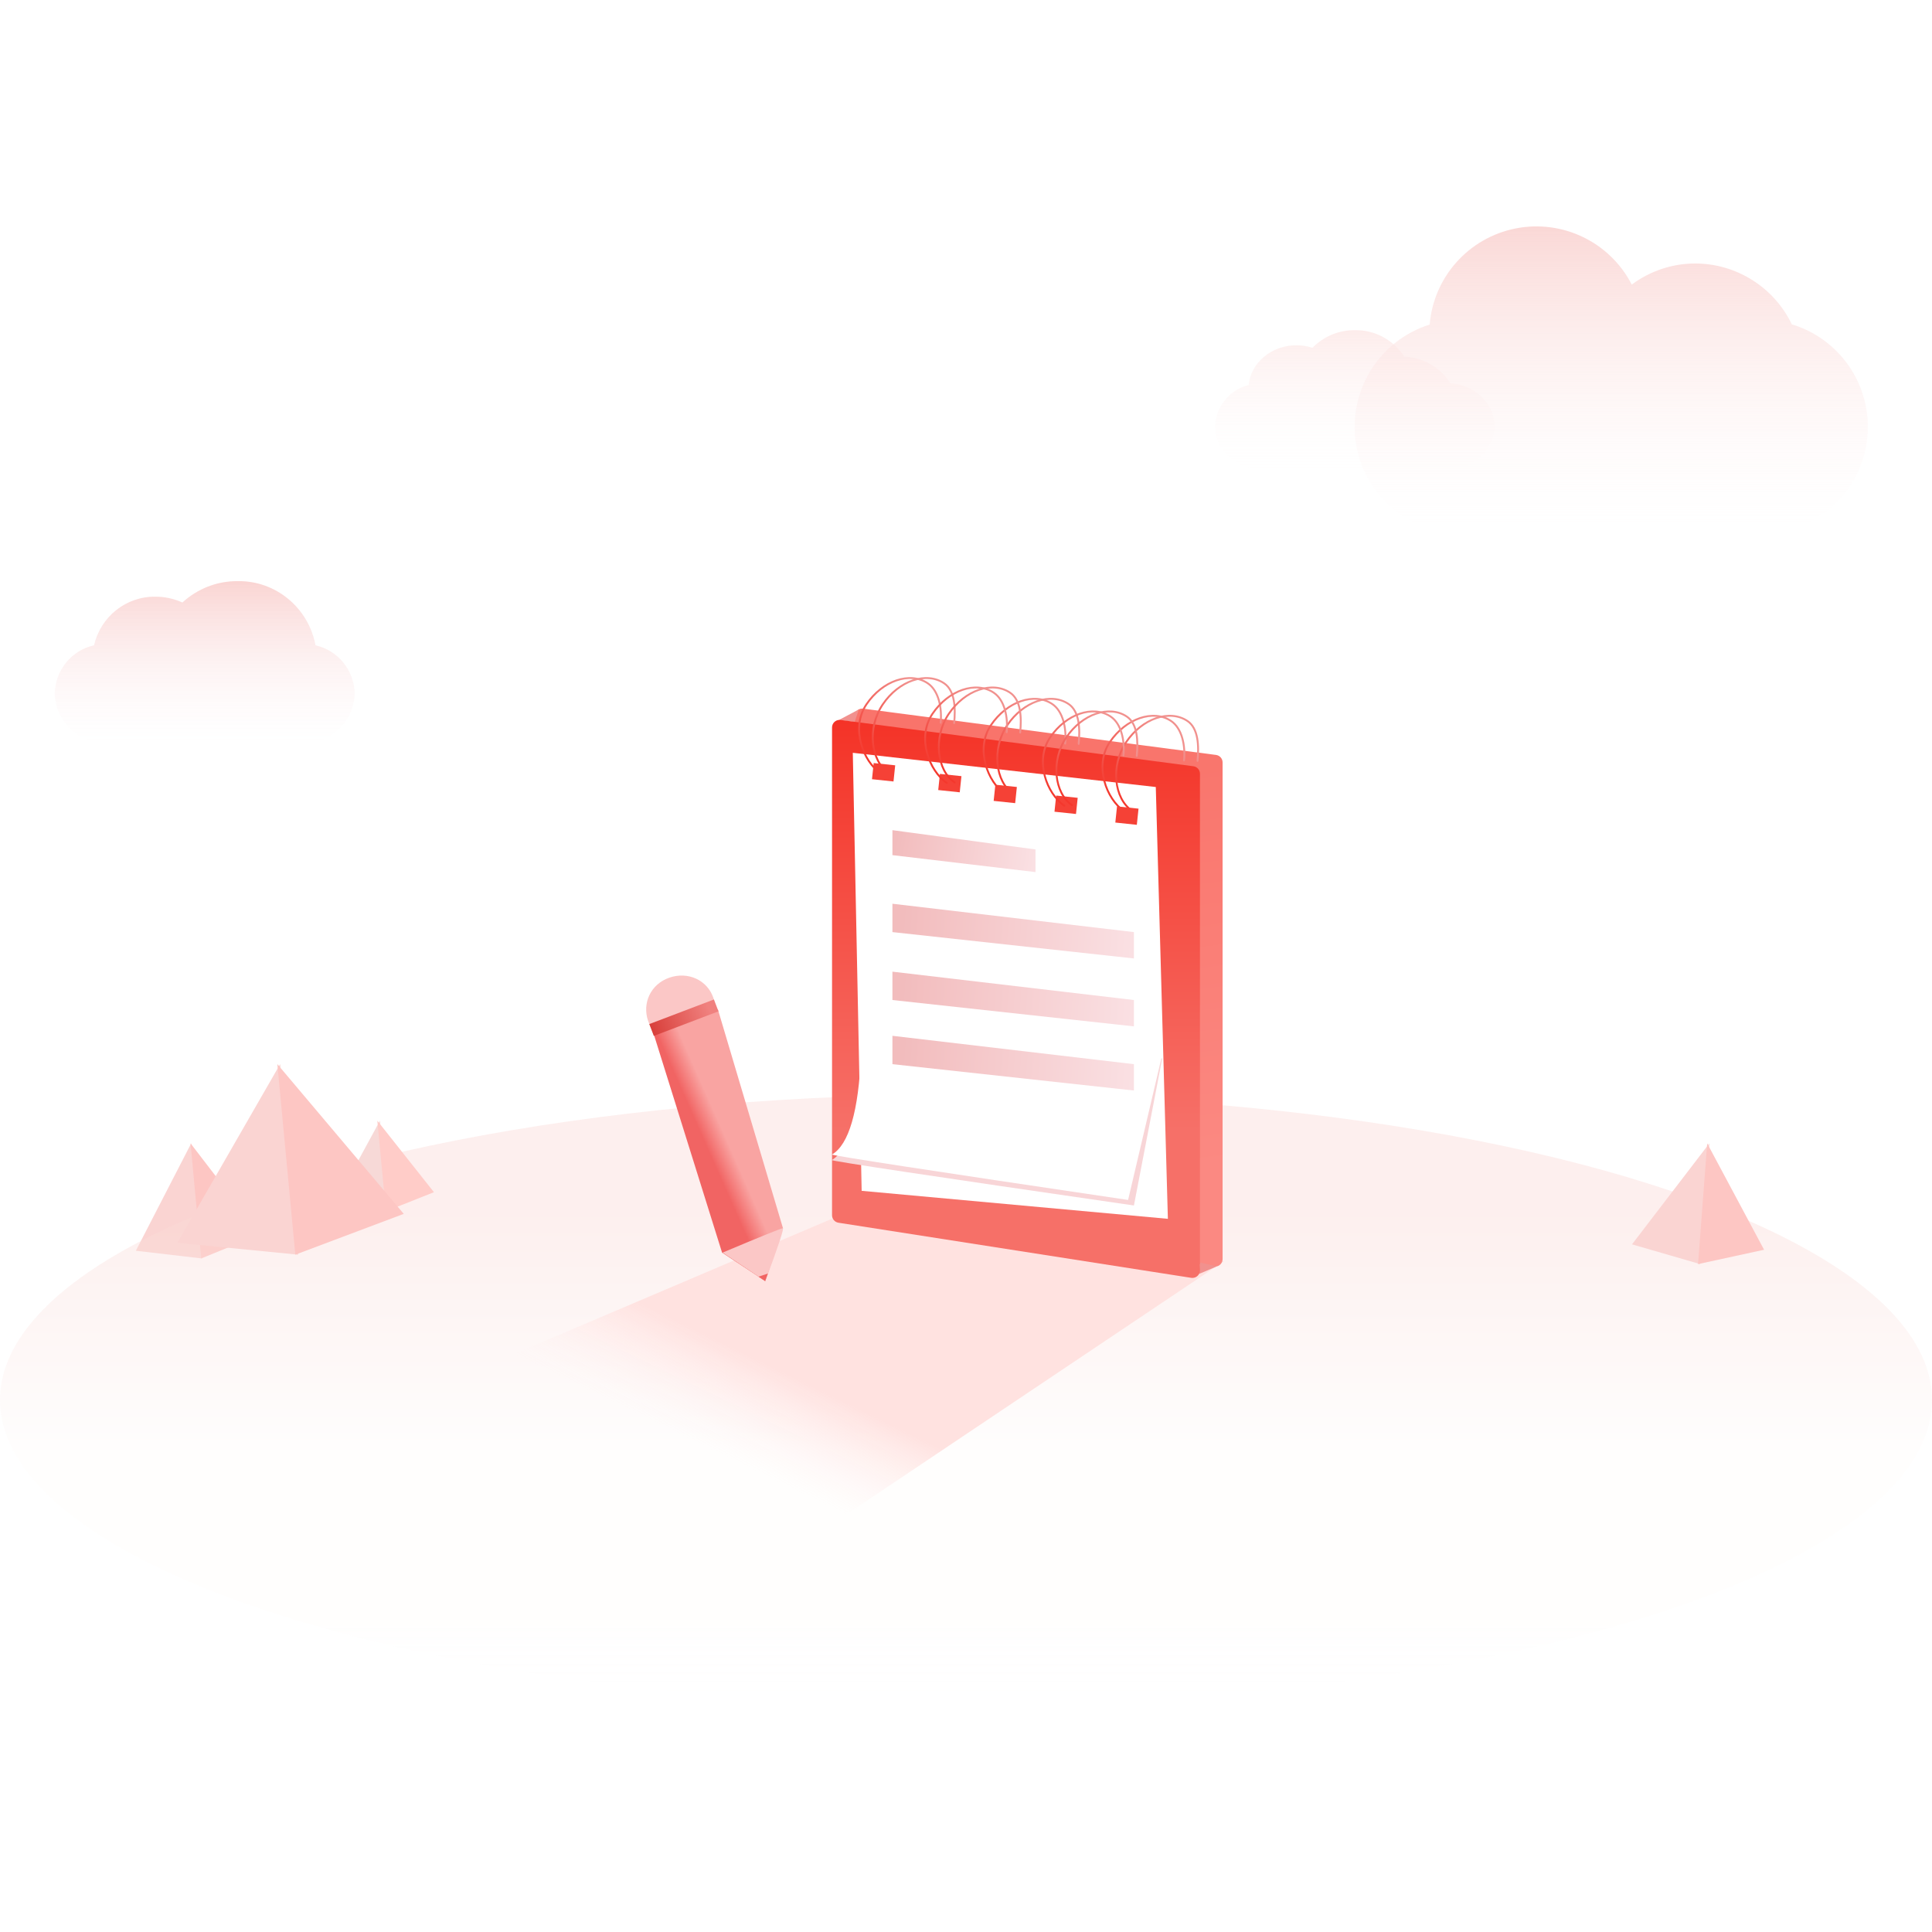 <svg xmlns:xlink="http://www.w3.org/1999/xlink" xmlns="http://www.w3.org/2000/svg" version="1.1" viewBox="0 0 1024 1024" height="1024px" width="1024px">
    <title>暂无订单</title>
    <defs>
        <linearGradient id="linearGradient-1" y2="-0.058%" x2="50%" y1="100.122%" x1="50%">
            <stop offset="0%" stop-opacity="0" stop-color="#FDF5F7"></stop>
            <stop offset="100%" stop-color="#FAD4D2"></stop>
        </linearGradient>
        <linearGradient id="linearGradient-2" y2="0.006%" x2="50.084%" y1="100%" x1="50.084%">
            <stop offset="0%" stop-opacity="0.1" stop-color="#FFFFFF"></stop>
            <stop offset="100%" stop-color="#FDECEB"></stop>
        </linearGradient>
        <linearGradient id="linearGradient-3" y2="-0.081%" x2="50.005%" y1="99.931%" x1="50.005%">
            <stop offset="0%" stop-opacity="0.1" stop-color="#FFFFFF"></stop>
            <stop offset="100%" stop-color="#FAD6D4"></stop>
        </linearGradient>
        <linearGradient id="linearGradient-4" y2="0%" x2="50%" y1="100%" x1="50%">
            <stop offset="0%" stop-opacity="0.1" stop-color="#FFFFFF"></stop>
            <stop offset="13%" stop-color="#FEFCFB"></stop>
            <stop offset="41%" stop-color="#FEFCFB"></stop>
            <stop offset="81%" stop-color="#F9D8D5"></stop>
            <stop offset="100%" stop-color="#F9D8D5"></stop>
        </linearGradient>
        <linearGradient id="linearGradient-5" y2="43.504%" x2="50%" y1="55.57%" x1="33.764%">
            <stop offset="0%" stop-opacity="0" stop-color="#FFF3F2"></stop>
            <stop offset="100%" stop-color="#FFE2E0"></stop>
        </linearGradient>
        <linearGradient id="linearGradient-6" y2="85.718%" x2="57.011%" y1="6.966%" x1="50%">
            <stop offset="0%" stop-color="#F9746B"></stop>
            <stop offset="100%" stop-color="#FB8982"></stop>
        </linearGradient>
        <linearGradient id="linearGradient-7" y2="73.517%" x2="50%" y1="0%" x1="50%">
            <stop offset="0%" stop-color="#F43327"></stop>
            <stop offset="100%" stop-color="#F67068"></stop>
        </linearGradient>
        <linearGradient id="linearGradient-8" y2="59.954%" x2="0%" y1="71.014%" x1="85.517%">
            <stop offset="0%" stop-color="#F1918E"></stop>
            <stop offset="100%" stop-color="#F4372C"></stop>
        </linearGradient>
        <linearGradient id="linearGradient-9" y2="58.603%" x2="0%" y1="64.447%" x1="79.241%">
            <stop offset="0%" stop-color="#F1918E"></stop>
            <stop offset="100%" stop-color="#F4372C"></stop>
        </linearGradient>
        <linearGradient id="linearGradient-10" y2="52.001%" x2="100%" y1="47.599%" x1="1.319%">
            <stop offset="0%" stop-color="#F2BCBD"></stop>
            <stop offset="100%" stop-color="#FAE0E3"></stop>
        </linearGradient>
        <linearGradient id="linearGradient-11" y2="51.438%" x2="100%" y1="50%" x1="3.51%">
            <stop offset="0%" stop-color="#F2BCBD"></stop>
            <stop offset="100%" stop-color="#FAE0E3"></stop>
        </linearGradient>
        <linearGradient id="linearGradient-12" y2="59.96%" x2="0%" y1="71.027%" x1="85.517%">
            <stop offset="0%" stop-color="#F1918E"></stop>
            <stop offset="100%" stop-color="#F4372C"></stop>
        </linearGradient>
        <linearGradient id="linearGradient-13" y2="58.608%" x2="0%" y1="64.455%" x1="79.241%">
            <stop offset="0%" stop-color="#F1918E"></stop>
            <stop offset="100%" stop-color="#F4372C"></stop>
        </linearGradient>
        <linearGradient id="linearGradient-14" y2="56.587%" x2="46.898%" y1="47.668%" x1="56.538%">
            <stop offset="0%" stop-color="#F9A4A2"></stop>
            <stop offset="100%" stop-color="#F16463"></stop>
        </linearGradient>
        <linearGradient id="linearGradient-15" y2="50%" x2="0%" y1="50%" x1="88.418%">
            <stop offset="0%" stop-color="#F0817F"></stop>
            <stop offset="100%" stop-color="#D83F3A"></stop>
        </linearGradient>
    </defs>
    <g fill-rule="evenodd" fill="none" stroke-width="1" stroke="none" id="暂无订单">
        <rect height="1024" width="1024" y="0" x="0" fill="#FFFFFF"></rect>
        <g fill-rule="nonzero" transform="translate(0, 120)" id="底层装饰">
            <polygon points="101.339 486 107 547 72 542.931" fill="#FAD4D2" id="路径"></polygon>
            <polygon points="101 486 138 534.205 106.669 547" fill="#FDC6C3" id="路径"></polygon>
            <path fill="url(#linearGradient-1)" id="路径" d="M167.227,222.027 C163.493,202.015 146.01,187.641 125.849,188.007 C115.062,187.956 104.65,192.004 96.682,199.347 C92.216,197.314 87.375,196.261 82.477,196.257 C66.958,196.01 53.372,206.731 49.858,221.998 C37.931,224.661 29.33,235.182 29,247.513 C29.459,262.519 41.817,274.342 56.679,273.992 L160.321,273.992 C175.189,274.357 187.557,262.526 188,247.513 C187.676,235.214 179.116,224.712 167.227,222.027 L167.227,222.027 Z"></path>
            <path fill="url(#linearGradient-2)" id="路径" d="M768.714,83.096 C763.327,74.655 754.215,69.412 744.306,69.05 C738.536,60.12 728.651,54.817 718.125,55.005 C709.685,54.92 701.567,58.284 695.603,64.34 C692.872,63.456 690.024,63.004 687.157,62.998 C673.898,62.998 662.946,72.305 661.82,84.066 C651.713,86.509 644.435,95.463 644,105.991 C644,118.666 655.458,129 669.337,129 L766.659,129 C780.736,129 791.996,118.666 791.996,105.991 C792.222,93.944 781.805,84.038 768.714,83.096 Z"></path>
            <path fill="url(#linearGradient-3)" id="路径" d="M949.624,51.743 C940.123,32.167 920.287,19.71 898.51,19.643 C886.38,19.669 874.582,23.598 864.863,30.847 C853.299,8.313 828.182,-3.833 803.316,1.083 C778.449,6 759.858,26.787 757.756,52.023 C731.007,60.455 714.408,87.114 718.663,114.811 C722.918,142.508 746.754,162.969 774.804,163 L933.053,163 C961.265,163.053 985.246,142.425 989.381,114.546 C993.517,86.667 976.555,59.977 949.54,51.855 L949.624,51.743 Z"></path>
            <ellipse ry="162" rx="512" cy="622" cx="512" opacity="0.408" fill="url(#linearGradient-4)" id="椭圆形"></ellipse>
            <polygon points="906 486 901.126 550 865 539.523" fill="#FAD4D2" id="路径"></polygon>
            <polygon points="904.847 486 935 542.39 900 550" fill="#FDC6C3" id="路径"></polygon>
            <polygon points="201.37 474 206 522 177 518.808" fill="#F7D9D7" id="路径"></polygon>
            <polygon points="200 474 230 511.886 204.547 522" fill="#FFCCC8" id="路径"></polygon>
            <polygon points="148.481 444 158 545 94 538.709" fill="#FAD4D2" id="路径"></polygon>
            <polygon points="147 444 214 523.373 156.527 545" fill="#FDC6C3" id="路径"></polygon>
        </g>
        <polygon points="648.71 668.5 440.876 646 161.521 764.896 420.406 821.605" fill="url(#linearGradient-5)" id="路径-24"></polygon>
        <g transform="translate(440.876, 349.867)" id="笔录">
            <path fill="url(#linearGradient-6)" id="矩形" d="M16.645,25.726 L203.645,50.266 C205.635,50.527 207.124,52.224 207.124,54.232 L207.124,317.459 C207.124,319.668 205.333,321.459 203.124,321.459 C202.917,321.459 202.711,321.443 202.507,321.411 L15.507,292.198 C13.56,291.893 12.124,290.216 12.124,288.245 L12.124,29.692 C12.124,27.483 13.915,25.692 16.124,25.692 C16.298,25.692 16.472,25.703 16.645,25.726 Z"></path>
            <polygon points="194.598 325.352 204.115 321.331 195.124 319.265" fill="#F1918E" id="路径-56"></polygon>
            <polygon points="3.742 31.77 14.31 26.14 12.124 32.807" fill="#F1918E" id="路径-57"></polygon>
            <path fill="url(#linearGradient-7)" id="矩形" d="M4.645,31.726 L191.645,56.266 C193.635,56.527 195.124,58.224 195.124,60.232 L195.124,323.459 C195.124,325.668 193.333,327.459 191.124,327.459 C190.917,327.459 190.711,327.443 190.507,327.411 L3.507,298.198 C1.56,297.893 0.124,296.216 0.124,294.245 L0.124,35.692 C0.124,33.483 1.915,31.692 4.124,31.692 C4.298,31.692 4.472,31.703 4.645,31.726 Z"></path>
            <polygon points="11.124 49.133 171.718 67.268 178.124 296.133 15.821 281.294" fill="#FFFFFF" id="路径-45"></polygon>
            <g stroke-linecap="round" transform="translate(3.124, 0.133)" id="编组-5">
                <path transform="translate(31.373, 33.426) rotate(-56) translate(-31.373, -33.426)" stroke="url(#linearGradient-8)" id="路径" d="M44.609,52.461 C51.597,48.72 58.156,42.046 58.15,35.086 C58.141,23.669 45.861,14.403 30.721,14.391 C15.582,14.379 4.586,29.813 4.595,41.23"></path>
                <path transform="translate(38.916, 34.062) rotate(-56) translate(-38.916, -34.062)" stroke="url(#linearGradient-9)" id="路径" d="M52.311,52.522 C59.299,48.782 66.856,43.258 66.85,36.298 C66.841,24.88 54.56,15.615 39.421,15.603 C24.282,15.59 10.974,27.091 10.983,38.508"></path>
            </g>
            <g stroke-linecap="round" transform="translate(69.124, 11.133)" id="编组-5">
                <path transform="translate(31.373, 33.426) rotate(-56) translate(-31.373, -33.426)" stroke="url(#linearGradient-8)" id="路径" d="M44.609,52.461 C51.597,48.72 58.156,42.046 58.15,35.086 C58.141,23.669 45.861,14.403 30.721,14.391 C15.582,14.379 4.586,29.813 4.595,41.23"></path>
                <path transform="translate(38.916, 34.062) rotate(-56) translate(-38.916, -34.062)" stroke="url(#linearGradient-9)" id="路径" d="M52.311,52.522 C59.299,48.782 66.856,43.258 66.85,36.298 C66.841,24.88 54.56,15.615 39.421,15.603 C24.282,15.59 10.974,27.091 10.983,38.508"></path>
            </g>
            <g stroke-linecap="round" transform="translate(132.124, 20.133)" id="编组-5">
                <path transform="translate(31.373, 33.426) rotate(-56) translate(-31.373, -33.426)" stroke="url(#linearGradient-8)" id="路径" d="M44.609,52.461 C51.597,48.72 58.156,42.046 58.15,35.086 C58.141,23.669 45.861,14.403 30.721,14.391 C15.582,14.379 4.586,29.813 4.595,41.23"></path>
                <path transform="translate(38.916, 34.062) rotate(-56) translate(-38.916, -34.062)" stroke="url(#linearGradient-9)" id="路径" d="M52.311,52.522 C59.299,48.782 66.856,43.258 66.85,36.298 C66.841,24.88 54.56,15.615 39.421,15.603 C24.282,15.59 10.974,27.091 10.983,38.508"></path>
            </g>
            <polygon points="56.824 60.883 68.288 60.885 68.29 69.5 56.825 69.497" transform="translate(62.557, 65.191) rotate(6) translate(-62.557, -65.191)" fill="#F54136" id="矩形备份-13"></polygon>
            <polygon points="118.442 72.369 129.906 72.371 129.908 80.985 118.444 80.983" transform="translate(124.175, 76.677) rotate(6) translate(-124.175, -76.677)" fill="#F54136" id="矩形备份-16"></polygon>
            <polygon points="150.685 78.112 162.149 78.114 162.15 86.728 150.686 86.726" transform="translate(156.417, 82.42) rotate(6) translate(-156.417, -82.42)" fill="#F54136" id="矩形备份-17"></polygon>
            <polygon points="32.124 90.133 32.124 103.373 107.965 112.36 107.965 100.36" fill="url(#linearGradient-10)" id="路径-50"></polygon>
            <polygon points="32.124 129.133 32.124 144.163 160.124 158.133 160.124 144.163" fill="url(#linearGradient-11)" id="路径-51"></polygon>
            <polygon points="32.124 165.133 32.124 180.163 160.124 194.133 160.124 180.163" fill="url(#linearGradient-11)" id="路径-51备份"></polygon>
            <path fill="#F8D5D7" id="路径-52" d="M17.463,211.133 C14.775,241.714 8.954,259.663 2.7762341e-13,264.979 C-0.47,265.495 52.905,273.524 160.124,289.067 L175.124,211.133 L17.463,211.133 Z"></path>
            <path fill="#FFFFFF" id="路径-52" d="M15.463,209.133 C14.193,239.087 9.081,256.721 0.127,262.037 C-0.343,262.554 51.96,270.585 157.036,286.133 L175.124,209.133 L15.463,209.133 Z"></path>
            <polygon points="32.124 199.133 32.124 214.163 160.124 228.133 160.124 214.163" fill="url(#linearGradient-11)" id="路径-51备份-2"></polygon>
            <polygon points="21.716 55.14 33.18 55.142 33.181 63.757 21.717 63.754" transform="translate(27.448, 59.448) rotate(6) translate(-27.448, -59.448)" fill="#F54136" id="矩形"></polygon>
            <polygon points="86.2 66.626 97.664 66.628 97.666 75.243 86.202 75.24" transform="translate(91.933, 70.934) rotate(6) translate(-91.933, -70.934)" fill="#F54136" id="矩形备份-15"></polygon>
            <g stroke-linecap="round" transform="translate(38.124, 5.133)" id="编组-5">
                <path transform="translate(31.373, 33.426) rotate(-56) translate(-31.373, -33.426)" stroke="url(#linearGradient-8)" id="路径" d="M44.609,52.461 C51.597,48.72 58.156,42.046 58.15,35.086 C58.141,23.669 45.861,14.403 30.721,14.391 C15.582,14.379 4.586,29.813 4.595,41.23"></path>
                <path transform="translate(38.916, 34.062) rotate(-56) translate(-38.916, -34.062)" stroke="url(#linearGradient-9)" id="路径" d="M52.311,52.522 C59.299,48.782 66.856,43.258 66.85,36.298 C66.841,24.88 54.56,15.615 39.421,15.603 C24.282,15.59 10.974,27.091 10.983,38.508"></path>
            </g>
            <g stroke-linecap="round" transform="translate(100.798, 17.945)" id="编组-5">
                <path transform="translate(30.87, 32.991) rotate(-56) translate(-30.87, -32.991)" stroke="url(#linearGradient-12)" id="路径" d="M43.94,51.786 C50.837,48.095 57.31,41.507 57.303,34.635 C57.291,23.362 45.167,14.211 30.222,14.195 C15.277,14.18 4.425,29.416 4.437,40.689"></path>
                <path transform="translate(38.319, 33.62) rotate(-56) translate(-38.319, -33.62)" stroke="url(#linearGradient-13)" id="路径" d="M51.546,51.847 C58.443,48.156 65.901,42.703 65.894,35.831 C65.882,24.559 53.757,15.408 38.812,15.392 C23.868,15.376 10.733,26.728 10.745,38.001"></path>
            </g>
        </g>
        <g transform="translate(337.441, 512.07)" id="笔">
            <path transform="translate(23.385, 22.985) rotate(-19) translate(-23.385, -22.985)" fill="#FBC7C6" id="椭圆形" d="M23.134,40.91 C33.632,40.903 41.72,32.636 41.728,22.736 C41.735,12.836 33.659,5.051 23.161,5.059 C12.662,5.067 5.051,13.141 5.043,23.042 C5.036,32.942 12.635,40.918 23.134,40.91 Z"></path>
            <polygon points="8.559 34.471 45.264 151.826 68.174 166.93 77.559 138.922 43.059 22.93" fill="url(#linearGradient-14)" id="路径-53"></polygon>
            <polygon points="6.703 23.919 43.359 24.03 43.354 30.752 6.697 30.641" transform="translate(25.028, 27.336) rotate(-21) translate(-25.028, -27.336)" fill="url(#linearGradient-15)" id="矩形"></polygon>
            <path fill="#FBC7C6" id="路径-54" d="M45.559,151.831 C66.01,143.231 76.635,138.93 77.436,138.93 C78.236,138.93 75.149,148.264 68.172,166.93 L45.559,151.831 Z"></path>
            <polygon points="68.096 166.93 64.559 164.589 69.559 162.93" fill="#F16463" id="路径-55"></polygon>
        </g>
    </g>
</svg>